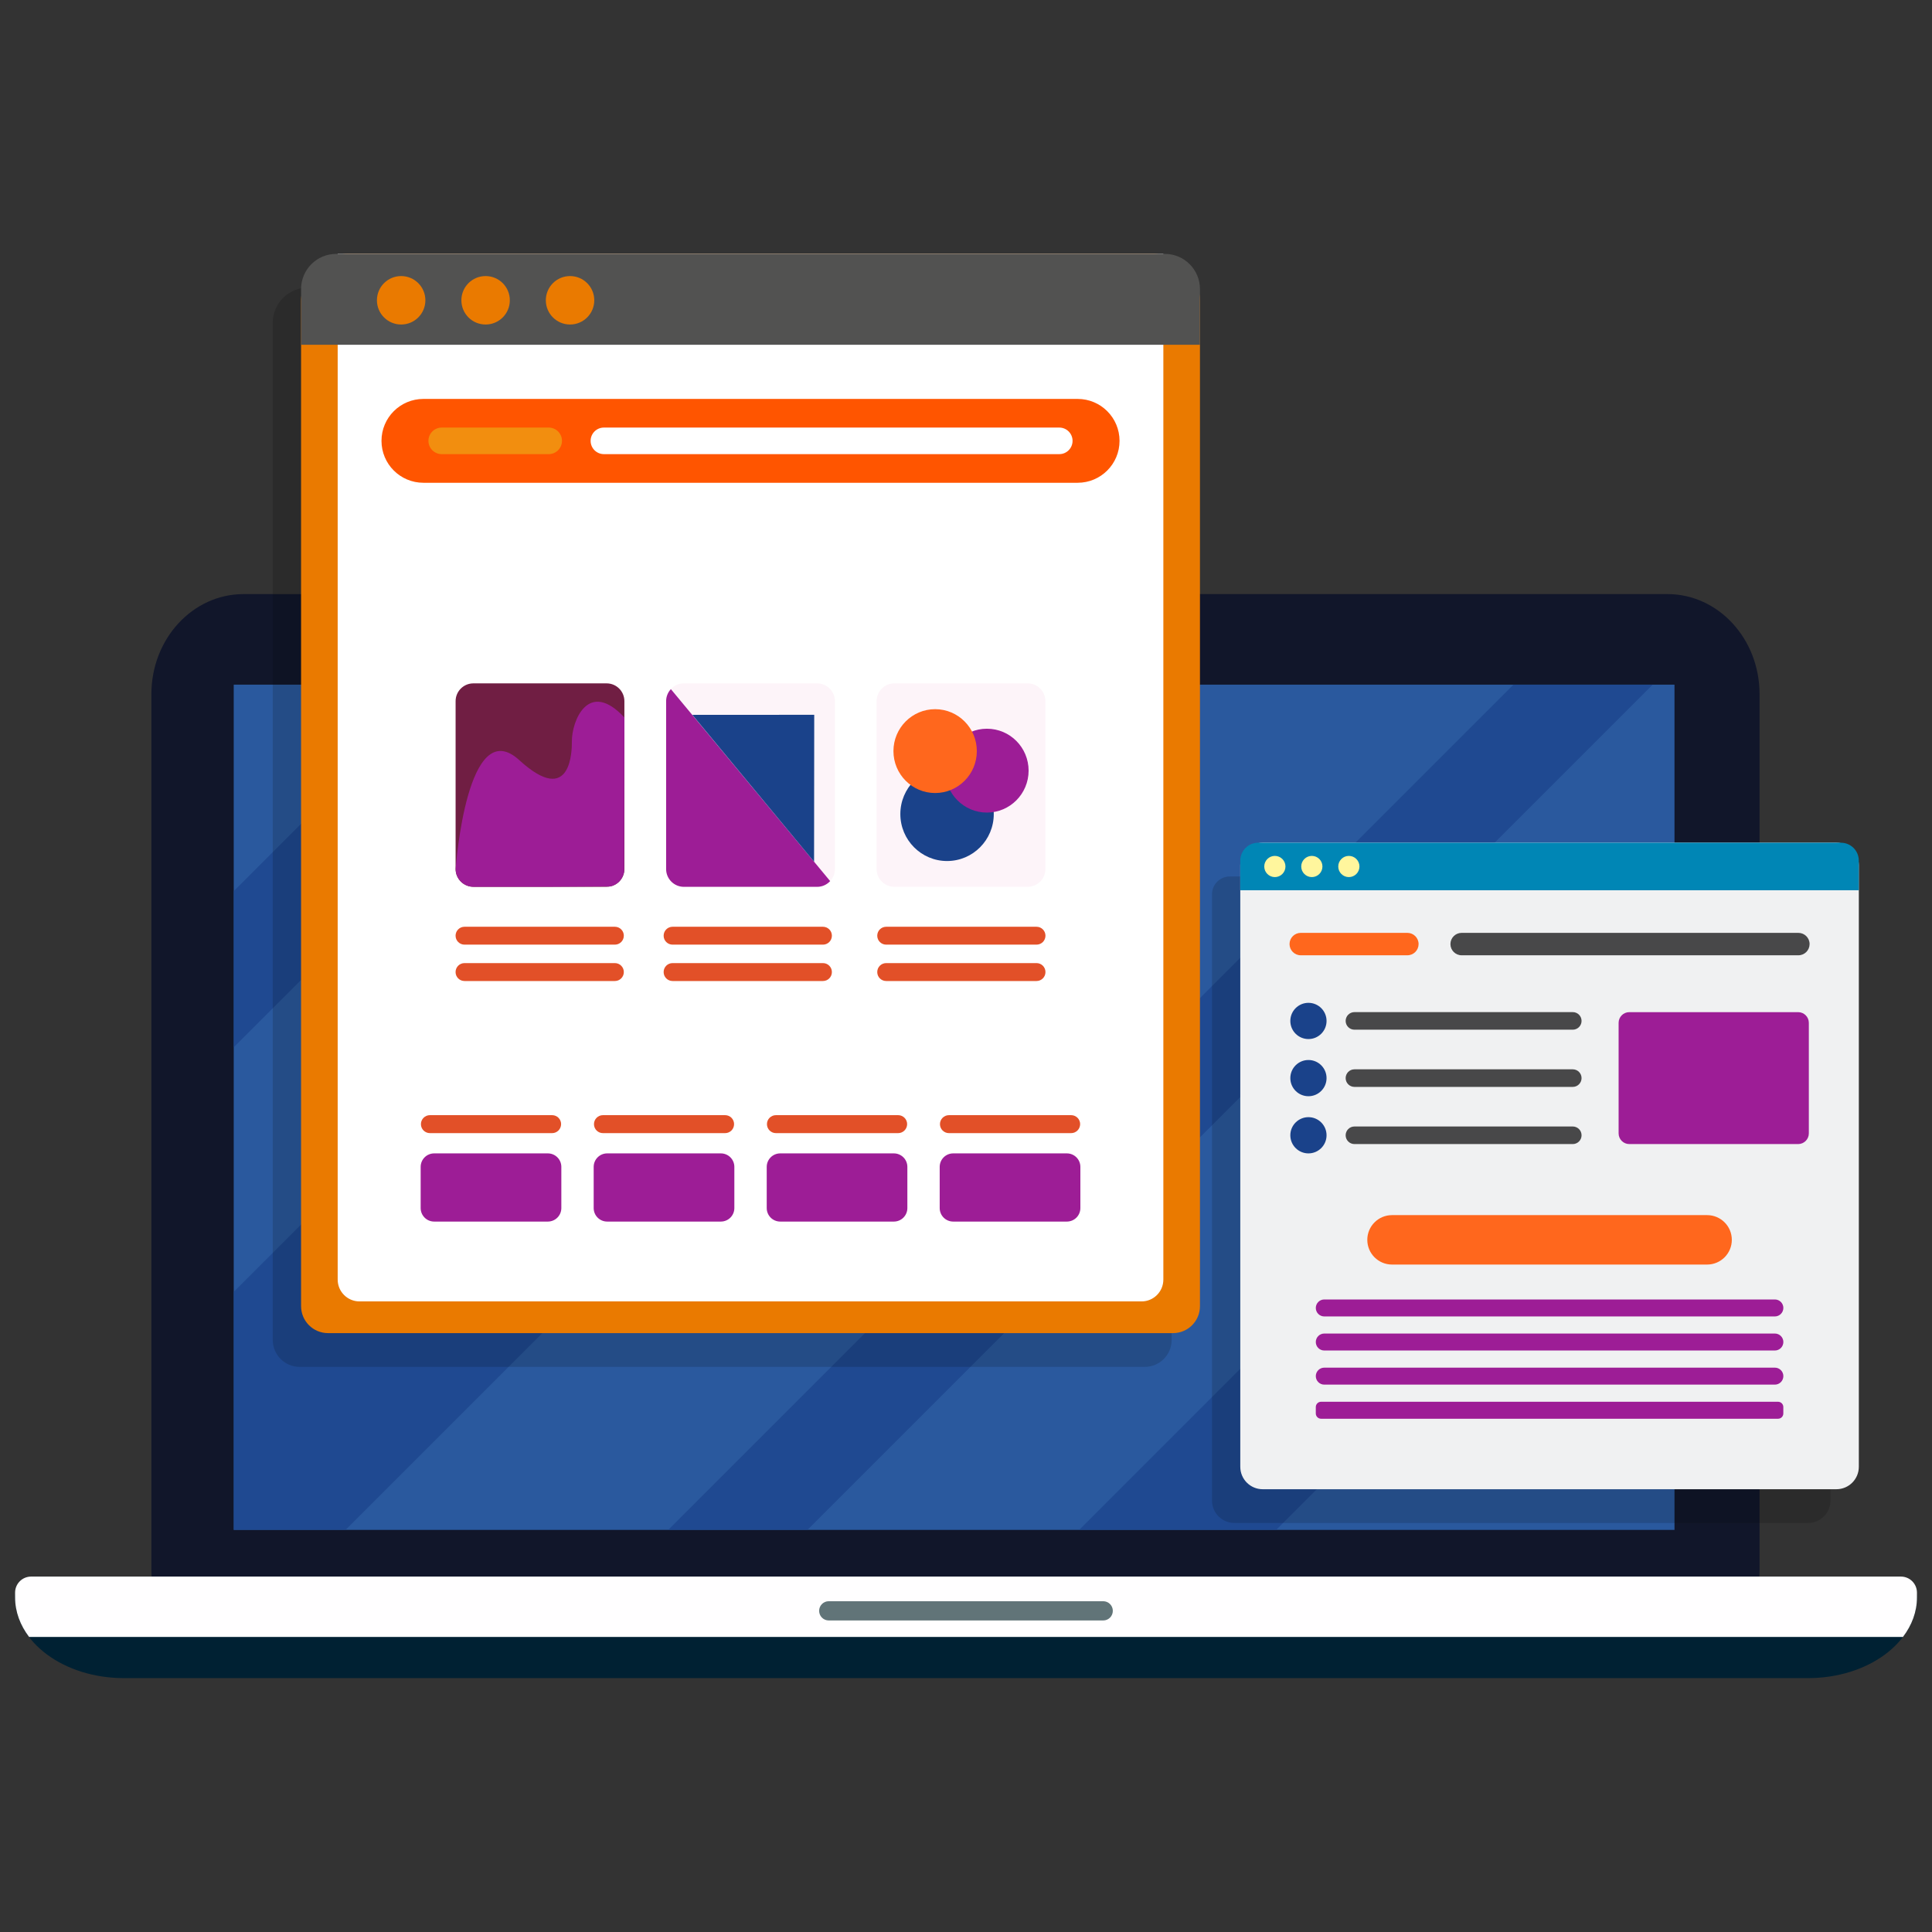 <?xml version="1.0" encoding="utf-8"?>
<!-- Generator: Adobe Illustrator 26.0.1, SVG Export Plug-In . SVG Version: 6.00 Build 0)  -->
<svg version="1.1" id="Capa_1" xmlns="http://www.w3.org/2000/svg" xmlns:xlink="http://www.w3.org/1999/xlink" x="0px" y="0px"
	 viewBox="0 0 512 512" style="enable-background:new 0 0 512 512;" xml:space="preserve">
<rect x="0" y="0" width="512" height="512" fill="#333333" stroke="none"/>
<style type="text/css">
	.st0{fill:#FF5408;}
	.st1{fill:#FF671D;}
	.st2{fill:#9D1D96;}
	.st3{fill:#1A428A;}
	.st4{fill:#F6A98F;}
	.st5{fill:#3C3C3B;}
	.st6{fill:#575756;}
	.st7{fill:#FCFAFA;}
	.st8{fill:#4569AF;}
	.st9{fill:#FBC19D;}
	.st10{fill:#ECECEC;}
	.st11{fill:url(#SVGID_1_);}
	.st12{fill:#FFFFFF;}
	.st13{fill:url(#SVGID_00000011730746280589483170000011942181981796771728_);}
	.st14{fill:url(#SVGID_00000109716780012170098070000002317728769802884543_);}
	.st15{fill:url(#SVGID_00000182517049996765804180000000148082997029242256_);}
	.st16{fill-rule:evenodd;clip-rule:evenodd;fill:#FF1753;}
	.st17{fill-rule:evenodd;clip-rule:evenodd;fill:#FFFFFF;}
	.st18{fill-rule:evenodd;clip-rule:evenodd;fill:#00C9D0;}
	.st19{fill:#B2B1B1;}
	.st20{fill:#B7B6B6;}
	.st21{fill:#B20098;}
	.st22{fill:#51504F;}
	.st23{fill:#4474BC;}
	.st24{opacity:0.33;fill:#FFFFFF;}
	.st25{fill:#E01717;}
	.st26{fill:#EDEBEB;}
	.st27{opacity:0.37;}
	.st28{fill:#F487E9;}
	.st29{fill:#E849E1;}
	.st30{fill:#CE1BBD;}
	.st31{fill:#A0C0E0;}
	.st32{fill:#5E8ABF;}
	.st33{fill:#3865A5;}
	.st34{fill:#F4CBBE;}
	.st35{fill:#F4B098;}
	.st36{fill:#F77F4F;}
	.st37{fill:url(#SVGID_00000167377660430137327470000012690279556660678319_);}
	.st38{fill:url(#SVGID_00000089556421571782744100000007181132190089117353_);}
	.st39{fill:url(#SVGID_00000043425307864985241620000001358839447412750478_);}
	.st40{fill:url(#SVGID_00000181769510808934573870000009769167348208996543_);}
	.st41{fill:url(#SVGID_00000132068933414419174130000009351326160722699657_);}
	.st42{fill:#FF5500;}
	.st43{fill:url(#SVGID_00000042709162204065894420000011059094630775486375_);}
	.st44{fill:url(#SVGID_00000111191113045975558160000009889625303622414760_);}
	.st45{fill:url(#SVGID_00000178170241875670836550000017366560024707493542_);}
	.st46{fill:url(#SVGID_00000034780899608170412640000015114309504959366534_);}
	.st47{fill:url(#SVGID_00000180334966509971154230000005504615115740818821_);}
	.st48{clip-path:url(#SVGID_00000101790607182811633310000008271644848002784154_);}
	.st49{fill-rule:evenodd;clip-rule:evenodd;fill:#5B1803;}
	.st50{fill:#E58A76;}
	.st51{fill:#F9AD95;}
	.st52{fill:#5B1803;}
	.st53{fill:#E2EBED;}
	.st54{fill:#F4BCB0;}
	.st55{fill-rule:evenodd;clip-rule:evenodd;fill:#F9C6B9;}
	.st56{fill:#232121;}
	.st57{fill-rule:evenodd;clip-rule:evenodd;fill:#B20098;}
	.st58{fill-rule:evenodd;clip-rule:evenodd;fill:url(#SVGID_00000027582646667038163800000013373568999913735606_);}
	.st59{fill-rule:evenodd;clip-rule:evenodd;fill:url(#SVGID_00000071555790487433694970000001225861739478918036_);}
	.st60{fill:#1D3751;}
	.st61{fill:#20346D;}
	.st62{fill:url(#SVGID_00000106115649976922148730000012010483901058945693_);}
	.st63{fill-rule:evenodd;clip-rule:evenodd;fill:url(#SVGID_00000125561239021357244240000007826555088636900515_);}
	.st64{fill-rule:evenodd;clip-rule:evenodd;fill:url(#SVGID_00000017510579713526475360000011384927290154192822_);}
	.st65{fill:#7A066F;}
	.st66{fill:url(#SVGID_00000156578288532560365780000015882138189867175300_);}
	.st67{fill:#11162A;}
	.st68{fill:#2A599E;}
	.st69{fill:#002133;}
	.st70{fill:#FFFEFF;}
	.st71{fill:#617478;}
	.st72{opacity:0.67;}
	.st73{opacity:0.15;}
	.st74{fill:#F0F1F2;}
	.st75{fill:#0086B5;}
	.st76{fill:#FFF69D;}
	.st77{fill:#484849;}
	.st78{fill:#EA7A00;}
	.st79{fill:#525251;}
	.st80{fill:#701E43;}
	.st81{fill:#FDF4F9;}
	.st82{fill:#F28E0F;}
	.st83{fill:#E25028;}
	.st84{fill:#EFEFEF;}
	.st85{fill:#FFB48C;}
	.st86{fill:#F19F77;}
	.st87{fill:#353534;}
	.st88{fill:#1F1F1F;}
	.st89{fill:#E9E9E9;}
	.st90{fill:#C9C9C9;}
	.st91{fill:#2C2C2B;}
	.st92{opacity:0.12;fill:#FFFFFF;}
	.st93{fill:#00A4DD;}
	.st94{fill:#DCDCDC;}
	.st95{fill:none;stroke:#FFFFFF;stroke-width:4;stroke-linecap:round;stroke-linejoin:round;}
	.st96{fill:none;stroke:#FFFFFF;stroke-width:4;stroke-linecap:round;stroke-linejoin:round;stroke-dasharray:0.251,8.039;}
	.st97{fill:#BBE2F9;}
	.st98{fill:#C6C6C6;}
	.st99{fill:#0080C6;}
	.st100{fill:#FFF2DB;}
	.st101{fill:#930386;}
	.st102{fill:#31241C;}
	.st103{fill:#EA9363;}
	.st104{opacity:0.15;fill:#AB5D2D;}
	.st105{fill:#1A191F;}
	.st106{fill:#1F0E03;}
	.st107{fill:#49687A;}
	.st108{fill:#F5CDB3;}
	.st109{clip-path:url(#SVGID_00000095334269641615483160000004566572267490271365_);}
	.st110{fill:#F86E3C;}
	.st111{opacity:0.6;fill:#FFD045;}
	.st112{clip-path:url(#SVGID_00000095334269641615483160000004566572267490271365_);fill:#B20098;}
	.st113{clip-path:url(#XMLID_00000065065724976290283780000011132183715941152158_);fill:#1A428A;}
	.st114{clip-path:url(#XMLID_00000050648242814990839400000015969256992811355523_);fill:#1A428A;}
	.st115{clip-path:url(#SVGID_00000067202983452182373050000001637417608765274293_);}
	.st116{fill:#D19E7B;}
	.st117{opacity:0.2;clip-path:url(#XMLID_00000111887874777343642410000005295399283548441528_);fill:#96A8B4;}
	.st118{fill:#496870;}
	.st119{opacity:0.4;fill:#FFFFFF;}
	.st120{fill:none;stroke:#1B424C;stroke-width:26;stroke-miterlimit:10;}
	.st121{fill:#FFBC99;}
	.st122{opacity:0.5;fill:#FFFFFF;}
	.st123{opacity:0.2;clip-path:url(#XMLID_00000115495328076241535980000012113508313278301069_);fill:#96A8B4;}
</style>
<g>
	<g>
		<g>
			<path class="st67" d="M466.3,416.03c0,14.64-10.93,26.5-24.4,26.5H64.53c-13.48,0-24.41-11.87-24.41-26.5V183.94
				c0-14.63,10.93-26.5,24.41-26.5H441.9c13.48,0,24.4,11.87,24.4,26.5V416.03z"/>
			<rect x="61.94" y="181.44" class="st68" width="381.82" height="224"/>
			<g>
				<path class="st69" d="M9.54,417.81c-3.06,0-5.54,2.48-5.54,5.54l0,0c0,11.8,12.92,21.37,28.86,21.37h446.27
					c15.94,0,28.86-9.57,28.86-21.37l0,0c0-3.06-2.48-5.54-5.54-5.54H9.54z"/>
				<path class="st70" d="M8.25,417.81c-2.35,0-4.25,1.9-4.25,4.25v1.29c0,3.8,1.36,7.37,3.71,10.46h496.59
					c2.35-3.09,3.71-6.65,3.71-10.46v-1.29c0-2.35-1.9-4.25-4.25-4.25H8.25z"/>
				<path class="st71" d="M292.36,429.44h-72.73c-1.41,0-2.55-1.14-2.55-2.55l0,0c0-1.41,1.14-2.55,2.55-2.55h72.73
					c1.41,0,2.55,1.14,2.55,2.55l0,0C294.91,428.3,293.77,429.44,292.36,429.44z"/>
			</g>
			<g class="st72">
				<polygon class="st3" points="222.86,181.44 61.94,342.36 61.94,405.44 91.57,405.44 315.57,181.44 				"/>
				<polygon class="st3" points="116.65,181.44 61.94,236.16 61.94,277.56 158.06,181.44 				"/>
				<polygon class="st3" points="401.07,181.44 177.08,405.44 213.98,405.44 437.98,181.44 				"/>
				<polygon class="st3" points="443.76,247.67 285.98,405.44 338.19,405.44 443.76,299.87 				"/>
			</g>
		</g>
	</g>
	<g>
		<path class="st73" d="M480.36,232.27h-1.2H327.13h-1.2c-2.62,0-4.74,2.12-4.74,4.74v1.2v6.66v152.79c0,3.28,2.66,5.94,5.94,5.94
			h152.04c3.28,0,5.94-2.66,5.94-5.94V244.87v-6.66v-1.2C485.1,234.39,482.98,232.27,480.36,232.27z"/>
		<g>
			<path class="st74" d="M486.67,394.66H334.63c-3.28,0-5.94-2.66-5.94-5.94V229.26c0-3.28,2.66-5.94,5.94-5.94h152.04
				c3.28,0,5.94,2.66,5.94,5.94v159.45C492.61,392,489.95,394.66,486.67,394.66z"/>
			<g>
				<path class="st75" d="M492.61,235.93H328.69v-7.86c0-2.62,2.12-4.74,4.74-4.74h154.43c2.62,0,4.74,2.12,4.74,4.74V235.93z"/>
				<g>
					<path class="st76" d="M340.66,229.63c0-1.55-1.26-2.81-2.81-2.81c-1.55,0-2.81,1.26-2.81,2.81c0,1.55,1.26,2.81,2.81,2.81
						C339.4,232.44,340.66,231.18,340.66,229.63z"/>
					<path class="st76" d="M350.46,229.63c0-1.55-1.26-2.81-2.81-2.81c-1.55,0-2.81,1.26-2.81,2.81c0,1.55,1.26,2.81,2.81,2.81
						C349.2,232.44,350.46,231.18,350.46,229.63z"/>
					<path class="st76" d="M360.27,229.63c0-1.55-1.26-2.81-2.81-2.81c-1.55,0-2.81,1.26-2.81,2.81c0,1.55,1.26,2.81,2.81,2.81
						C359.01,232.44,360.27,231.18,360.27,229.63z"/>
				</g>
			</g>
			<g>
				<path class="st1" d="M372.97,253.16h-28.26c-1.64,0-2.97-1.33-2.97-2.97l0,0c0-1.64,1.33-2.97,2.97-2.97h28.26
					c1.64,0,2.97,1.33,2.97,2.97l0,0C375.94,251.83,374.61,253.16,372.97,253.16z"/>
				<path class="st77" d="M476.59,253.16h-89.24c-1.64,0-2.97-1.33-2.97-2.97l0,0c0-1.64,1.33-2.97,2.97-2.97h89.24
					c1.64,0,2.97,1.33,2.97,2.97l0,0C479.56,251.83,478.23,253.16,476.59,253.16z"/>
			</g>
			<g>
				<g>
					<path class="st3" d="M351.55,270.56c0-2.65-2.15-4.8-4.8-4.8s-4.8,2.15-4.8,4.8c0,2.65,2.15,4.8,4.8,4.8
						S351.55,273.21,351.55,270.56z"/>
					<path class="st3" d="M351.55,285.71c0-2.65-2.15-4.8-4.8-4.8s-4.8,2.15-4.8,4.8c0,2.65,2.15,4.8,4.8,4.8
						S351.55,288.36,351.55,285.71z"/>
					<path class="st3" d="M351.55,300.86c0-2.65-2.15-4.8-4.8-4.8s-4.8,2.15-4.8,4.8s2.15,4.8,4.8,4.8S351.55,303.51,351.55,300.86z
						"/>
				</g>
				<g>
					<path class="st77" d="M416.8,272.88h-57.86c-1.28,0-2.33-1.04-2.33-2.33l0,0c0-1.28,1.04-2.33,2.33-2.33h57.86
						c1.28,0,2.33,1.04,2.33,2.33l0,0C419.13,271.84,418.08,272.88,416.8,272.88z"/>
					<path class="st77" d="M416.8,288.04h-57.86c-1.28,0-2.33-1.04-2.33-2.33l0,0c0-1.28,1.04-2.33,2.33-2.33h57.86
						c1.28,0,2.33,1.04,2.33,2.33l0,0C419.13,286.99,418.08,288.04,416.8,288.04z"/>
					<path class="st77" d="M416.8,303.19h-57.86c-1.28,0-2.33-1.04-2.33-2.33l0,0c0-1.28,1.04-2.33,2.33-2.33h57.86
						c1.28,0,2.33,1.04,2.33,2.33l0,0C419.13,302.15,418.08,303.19,416.8,303.19z"/>
				</g>
				<path class="st2" d="M476.53,303.19h-44.75c-1.56,0-2.83-1.27-2.83-2.83v-29.3c0-1.56,1.27-2.83,2.83-2.83h44.75
					c1.56,0,2.83,1.27,2.83,2.83v29.3C479.36,301.92,478.09,303.19,476.53,303.19z"/>
			</g>
			<g>
				<path class="st2" d="M470.35,348.87H350.95c-1.24,0-2.25-1.01-2.25-2.25l0,0c0-1.24,1.01-2.25,2.25-2.25h119.41
					c1.24,0,2.25,1.01,2.25,2.25l0,0C472.6,347.86,471.6,348.87,470.35,348.87z"/>
				<path class="st2" d="M470.35,357.9H350.95c-1.24,0-2.25-1.01-2.25-2.25l0,0c0-1.24,1.01-2.25,2.25-2.25h119.41
					c1.24,0,2.25,1.01,2.25,2.25l0,0C472.6,356.9,471.6,357.9,470.35,357.9z"/>
				<path class="st2" d="M470.35,366.94H350.95c-1.24,0-2.25-1.01-2.25-2.25l0,0c0-1.24,1.01-2.25,2.25-2.25h119.41
					c1.24,0,2.25,1.01,2.25,2.25l0,0C472.6,365.94,471.6,366.94,470.35,366.94z"/>
				<path class="st2" d="M471.2,375.98H350.1c-0.77,0-1.4-0.63-1.4-1.4v-1.7c0-0.77,0.63-1.4,1.4-1.4h121.1c0.77,0,1.4,0.63,1.4,1.4
					v1.7C472.6,375.36,471.98,375.98,471.2,375.98z"/>
			</g>
			<path class="st1" d="M452.4,335.12h-83.5c-3.62,0-6.55-2.93-6.55-6.55l0,0c0-3.62,2.93-6.55,6.55-6.55h83.5
				c3.62,0,6.55,2.93,6.55,6.55l0,0C458.95,332.19,456.02,335.12,452.4,335.12z"/>
		</g>
	</g>
	<g>
		<path class="st73" d="M301.18,76.22h-0.38h-2.82H84.8h-2.82H81.6c-5.15,0-9.32,4.17-9.32,9.32v3.2v11.57V355.1
			c0,3.94,3.19,7.14,7.14,7.14h223.94c3.94,0,7.14-3.19,7.14-7.14V100.31V88.74v-3.2C310.49,80.39,306.32,76.22,301.18,76.22z"/>
		<g>
			<path class="st78" d="M310.87,353.29H86.93c-3.94,0-7.14-3.19-7.14-7.14V79.8c0-6.91,5.6-12.52,12.52-12.52h213.17
				c6.91,0,12.52,5.6,12.52,12.52v266.36C318,350.1,314.81,353.29,310.87,353.29z"/>
			<path class="st12" d="M302.52,344.89H95.28c-3.2,0-5.79-2.59-5.79-5.79V67.28H308.3V339.1
				C308.3,342.3,305.71,344.89,302.52,344.89z"/>
			<path class="st79" d="M318,91.37H79.79V76.6c0-5.15,4.17-9.32,9.32-9.32h219.57c5.15,0,9.32,4.17,9.32,9.32V91.37z"/>
			<g>
				<path class="st12" d="M100.68,219.31c-0.36-0.41-0.36-1.03,0-1.44l4.67-5.35l3.37-3.87c0.66-0.76,1.92-0.29,1.92,0.72v9.23v9.23
					c0,1.01-1.25,1.48-1.92,0.72l-3.37-3.87L100.68,219.31z"/>
				<path class="st12" d="M297.11,217.87c0.36,0.41,0.36,1.03,0,1.44l-4.67,5.36l-3.37,3.87c-0.66,0.76-1.92,0.29-1.92-0.72v-9.23
					v-9.23c0-1.01,1.25-1.48,1.92-0.72l3.37,3.87L297.11,217.87z"/>
			</g>
			<g>
				<g>
					<path class="st80" d="M160.76,235.01h-35.31c-2.6,0-4.71-2.11-4.71-4.71v-44.49c0-2.6,2.11-4.71,4.71-4.71h35.31
						c2.6,0,4.71,2.11,4.71,4.71v44.49C165.48,232.9,163.37,235.01,160.76,235.01z"/>
					<path class="st2" d="M151.55,196.54c0.02,1.96,0,17.64-13.94,4.9c-13.81-12.63-16.81,28.18-16.86,28.88
						c0.01,2.59,2.12,4.69,4.71,4.69h20.75l15.52-0.1c1.93-0.4,3.4-1.98,3.68-3.95l0.07-40.8
						C155.95,179.88,151.5,191.03,151.55,196.54z"/>
				</g>
				<g>
					<path class="st81" d="M216.55,235.01h-35.31c-2.6,0-4.71-2.11-4.71-4.71v-44.49c0-2.6,2.11-4.71,4.71-4.71h35.31
						c2.6,0,4.71,2.11,4.71,4.71v44.49C221.26,232.9,219.15,235.01,216.55,235.01z"/>
					<path class="st2" d="M176.53,185.82v44.49c0,2.6,2.11,4.71,4.71,4.71h35.31c1.37,0,2.59-0.59,3.45-1.52l-42.21-50.87
						C177.01,183.46,176.53,184.58,176.53,185.82z"/>
					<polygon class="st3" points="215.74,228.37 183.48,189.44 215.78,189.43 					"/>
				</g>
				<g>
					<path class="st81" d="M272.33,235.01h-35.31c-2.6,0-4.71-2.11-4.71-4.71v-44.49c0-2.6,2.11-4.71,4.71-4.71h35.31
						c2.6,0,4.71,2.11,4.71,4.71v44.49C277.05,232.9,274.94,235.01,272.33,235.01z"/>
					<g>
						<path class="st3" d="M263.36,215.73c0,6.88-5.54,12.45-12.38,12.45c-6.84,0-12.38-5.58-12.38-12.45
							c0-6.87,5.54-12.45,12.38-12.45C257.81,203.28,263.36,208.85,263.36,215.73z"/>
						<path class="st2" d="M272.59,204.23c0,6.14-4.95,11.11-11.05,11.11c-6.1,0-11.05-4.97-11.05-11.11
							c0-6.14,4.95-11.11,11.05-11.11C267.65,193.11,272.59,198.09,272.59,204.23z"/>
						<path class="st1" d="M258.87,199.05c0,6.14-4.95,11.11-11.05,11.11c-6.1,0-11.05-4.98-11.05-11.11
							c0-6.14,4.95-11.11,11.05-11.11C253.92,187.94,258.87,192.91,258.87,199.05z"/>
					</g>
				</g>
			</g>
			<g>
				<path class="st42" d="M285.58,127.94H112.21c-6.14,0-11.11-4.97-11.11-11.11l0,0c0-6.14,4.97-11.11,11.11-11.11h173.37
					c6.14,0,11.11,4.97,11.11,11.11l0,0C296.69,122.97,291.72,127.94,285.58,127.94z"/>
				<g>
					<path class="st12" d="M280.73,120.35H160.04c-1.94,0-3.52-1.57-3.52-3.52l0,0c0-1.94,1.57-3.52,3.52-3.52h120.68
						c1.94,0,3.52,1.57,3.52,3.52l0,0C284.24,118.77,282.67,120.35,280.73,120.35z"/>
					<path class="st82" d="M145.41,120.35h-28.35c-1.94,0-3.52-1.57-3.52-3.52l0,0c0-1.94,1.57-3.52,3.52-3.52h28.35
						c1.94,0,3.52,1.57,3.52,3.52l0,0C148.93,118.77,147.36,120.35,145.41,120.35z"/>
				</g>
			</g>
			<g>
				<path class="st83" d="M162.95,250.34h-39.85c-1.31,0-2.37-1.06-2.37-2.37l0,0c0-1.31,1.06-2.37,2.37-2.37h39.85
					c1.31,0,2.37,1.06,2.37,2.37l0,0C165.32,249.28,164.26,250.34,162.95,250.34z"/>
				<path class="st83" d="M218.09,250.34h-39.85c-1.31,0-2.37-1.06-2.37-2.37l0,0c0-1.31,1.06-2.37,2.37-2.37h39.85
					c1.31,0,2.37,1.06,2.37,2.37l0,0C220.46,249.28,219.4,250.34,218.09,250.34z"/>
				<path class="st83" d="M274.69,250.34h-39.84c-1.31,0-2.37-1.06-2.37-2.37l0,0c0-1.31,1.06-2.37,2.37-2.37h39.84
					c1.31,0,2.37,1.06,2.37,2.37l0,0C277.06,249.28,276,250.34,274.69,250.34z"/>
				<path class="st83" d="M162.95,259.98h-39.85c-1.31,0-2.37-1.06-2.37-2.37v-0.01c0-1.31,1.06-2.37,2.37-2.37h39.85
					c1.31,0,2.37,1.06,2.37,2.37v0.01C165.32,258.92,164.26,259.98,162.95,259.98z"/>
				<path class="st83" d="M218.09,259.98h-39.85c-1.31,0-2.37-1.06-2.37-2.37v-0.01c0-1.31,1.06-2.37,2.37-2.37h39.85
					c1.31,0,2.37,1.06,2.37,2.37v0.01C220.46,258.92,219.4,259.98,218.09,259.98z"/>
				<path class="st83" d="M274.69,259.98h-39.84c-1.31,0-2.37-1.06-2.37-2.37v-0.01c0-1.31,1.06-2.37,2.37-2.37h39.84
					c1.31,0,2.37,1.06,2.37,2.37v0.01C277.06,258.92,276,259.98,274.69,259.98z"/>
			</g>
			<g>
				<circle class="st78" cx="106.31" cy="79.58" r="6.42"/>
				<path class="st78" d="M135.11,79.58c0-3.55-2.87-6.42-6.42-6.42c-3.55,0-6.42,2.87-6.42,6.42s2.87,6.42,6.42,6.42
					C132.24,86,135.11,83.13,135.11,79.58z"/>
				<circle class="st78" cx="151.07" cy="79.58" r="6.42"/>
			</g>
			<g>
				<g>
					<path class="st2" d="M145.18,323.73h-30.12c-1.98,0-3.58-1.6-3.58-3.58v-10.91c0-1.98,1.6-3.58,3.58-3.58h30.12
						c1.98,0,3.58,1.6,3.58,3.58v10.91C148.76,322.13,147.16,323.73,145.18,323.73z"/>
					<path class="st83" d="M146.32,300.29h-32.39c-1.31,0-2.38-1.06-2.38-2.38l0,0c0-1.31,1.06-2.38,2.38-2.38h32.39
						c1.31,0,2.38,1.06,2.38,2.38l0,0C148.69,299.22,147.63,300.29,146.32,300.29z"/>
				</g>
				<g>
					<path class="st2" d="M191.03,323.73h-30.12c-1.98,0-3.58-1.6-3.58-3.58v-10.91c0-1.98,1.6-3.58,3.58-3.58h30.12
						c1.98,0,3.58,1.6,3.58,3.58v10.91C194.61,322.13,193.01,323.73,191.03,323.73z"/>
					<path class="st83" d="M192.17,300.29h-32.39c-1.31,0-2.37-1.06-2.37-2.38l0,0c0-1.31,1.06-2.38,2.37-2.38h32.39
						c1.31,0,2.37,1.06,2.37,2.38l0,0C194.54,299.22,193.48,300.29,192.17,300.29z"/>
				</g>
				<g>
					<path class="st2" d="M236.88,323.73h-30.11c-1.98,0-3.58-1.6-3.58-3.58v-10.91c0-1.98,1.6-3.58,3.58-3.58h30.11
						c1.98,0,3.58,1.6,3.58,3.58v10.91C240.46,322.13,238.86,323.73,236.88,323.73z"/>
					<path class="st83" d="M238.02,300.29h-32.39c-1.31,0-2.38-1.06-2.38-2.38l0,0c0-1.31,1.06-2.38,2.38-2.38h32.39
						c1.31,0,2.38,1.06,2.38,2.38l0,0C240.39,299.22,239.33,300.29,238.02,300.29z"/>
				</g>
				<g>
					<path class="st2" d="M282.73,323.73h-30.12c-1.98,0-3.58-1.6-3.58-3.58v-10.91c0-1.98,1.6-3.58,3.58-3.58h30.12
						c1.98,0,3.58,1.6,3.58,3.58v10.91C286.31,322.13,284.71,323.73,282.73,323.73z"/>
					<path class="st83" d="M283.87,300.29h-32.39c-1.31,0-2.38-1.06-2.38-2.38l0,0c0-1.31,1.06-2.38,2.38-2.38h32.39
						c1.31,0,2.38,1.06,2.38,2.38l0,0C286.24,299.22,285.18,300.29,283.87,300.29z"/>
				</g>
			</g>
		</g>
	</g>
</g>
</svg>
